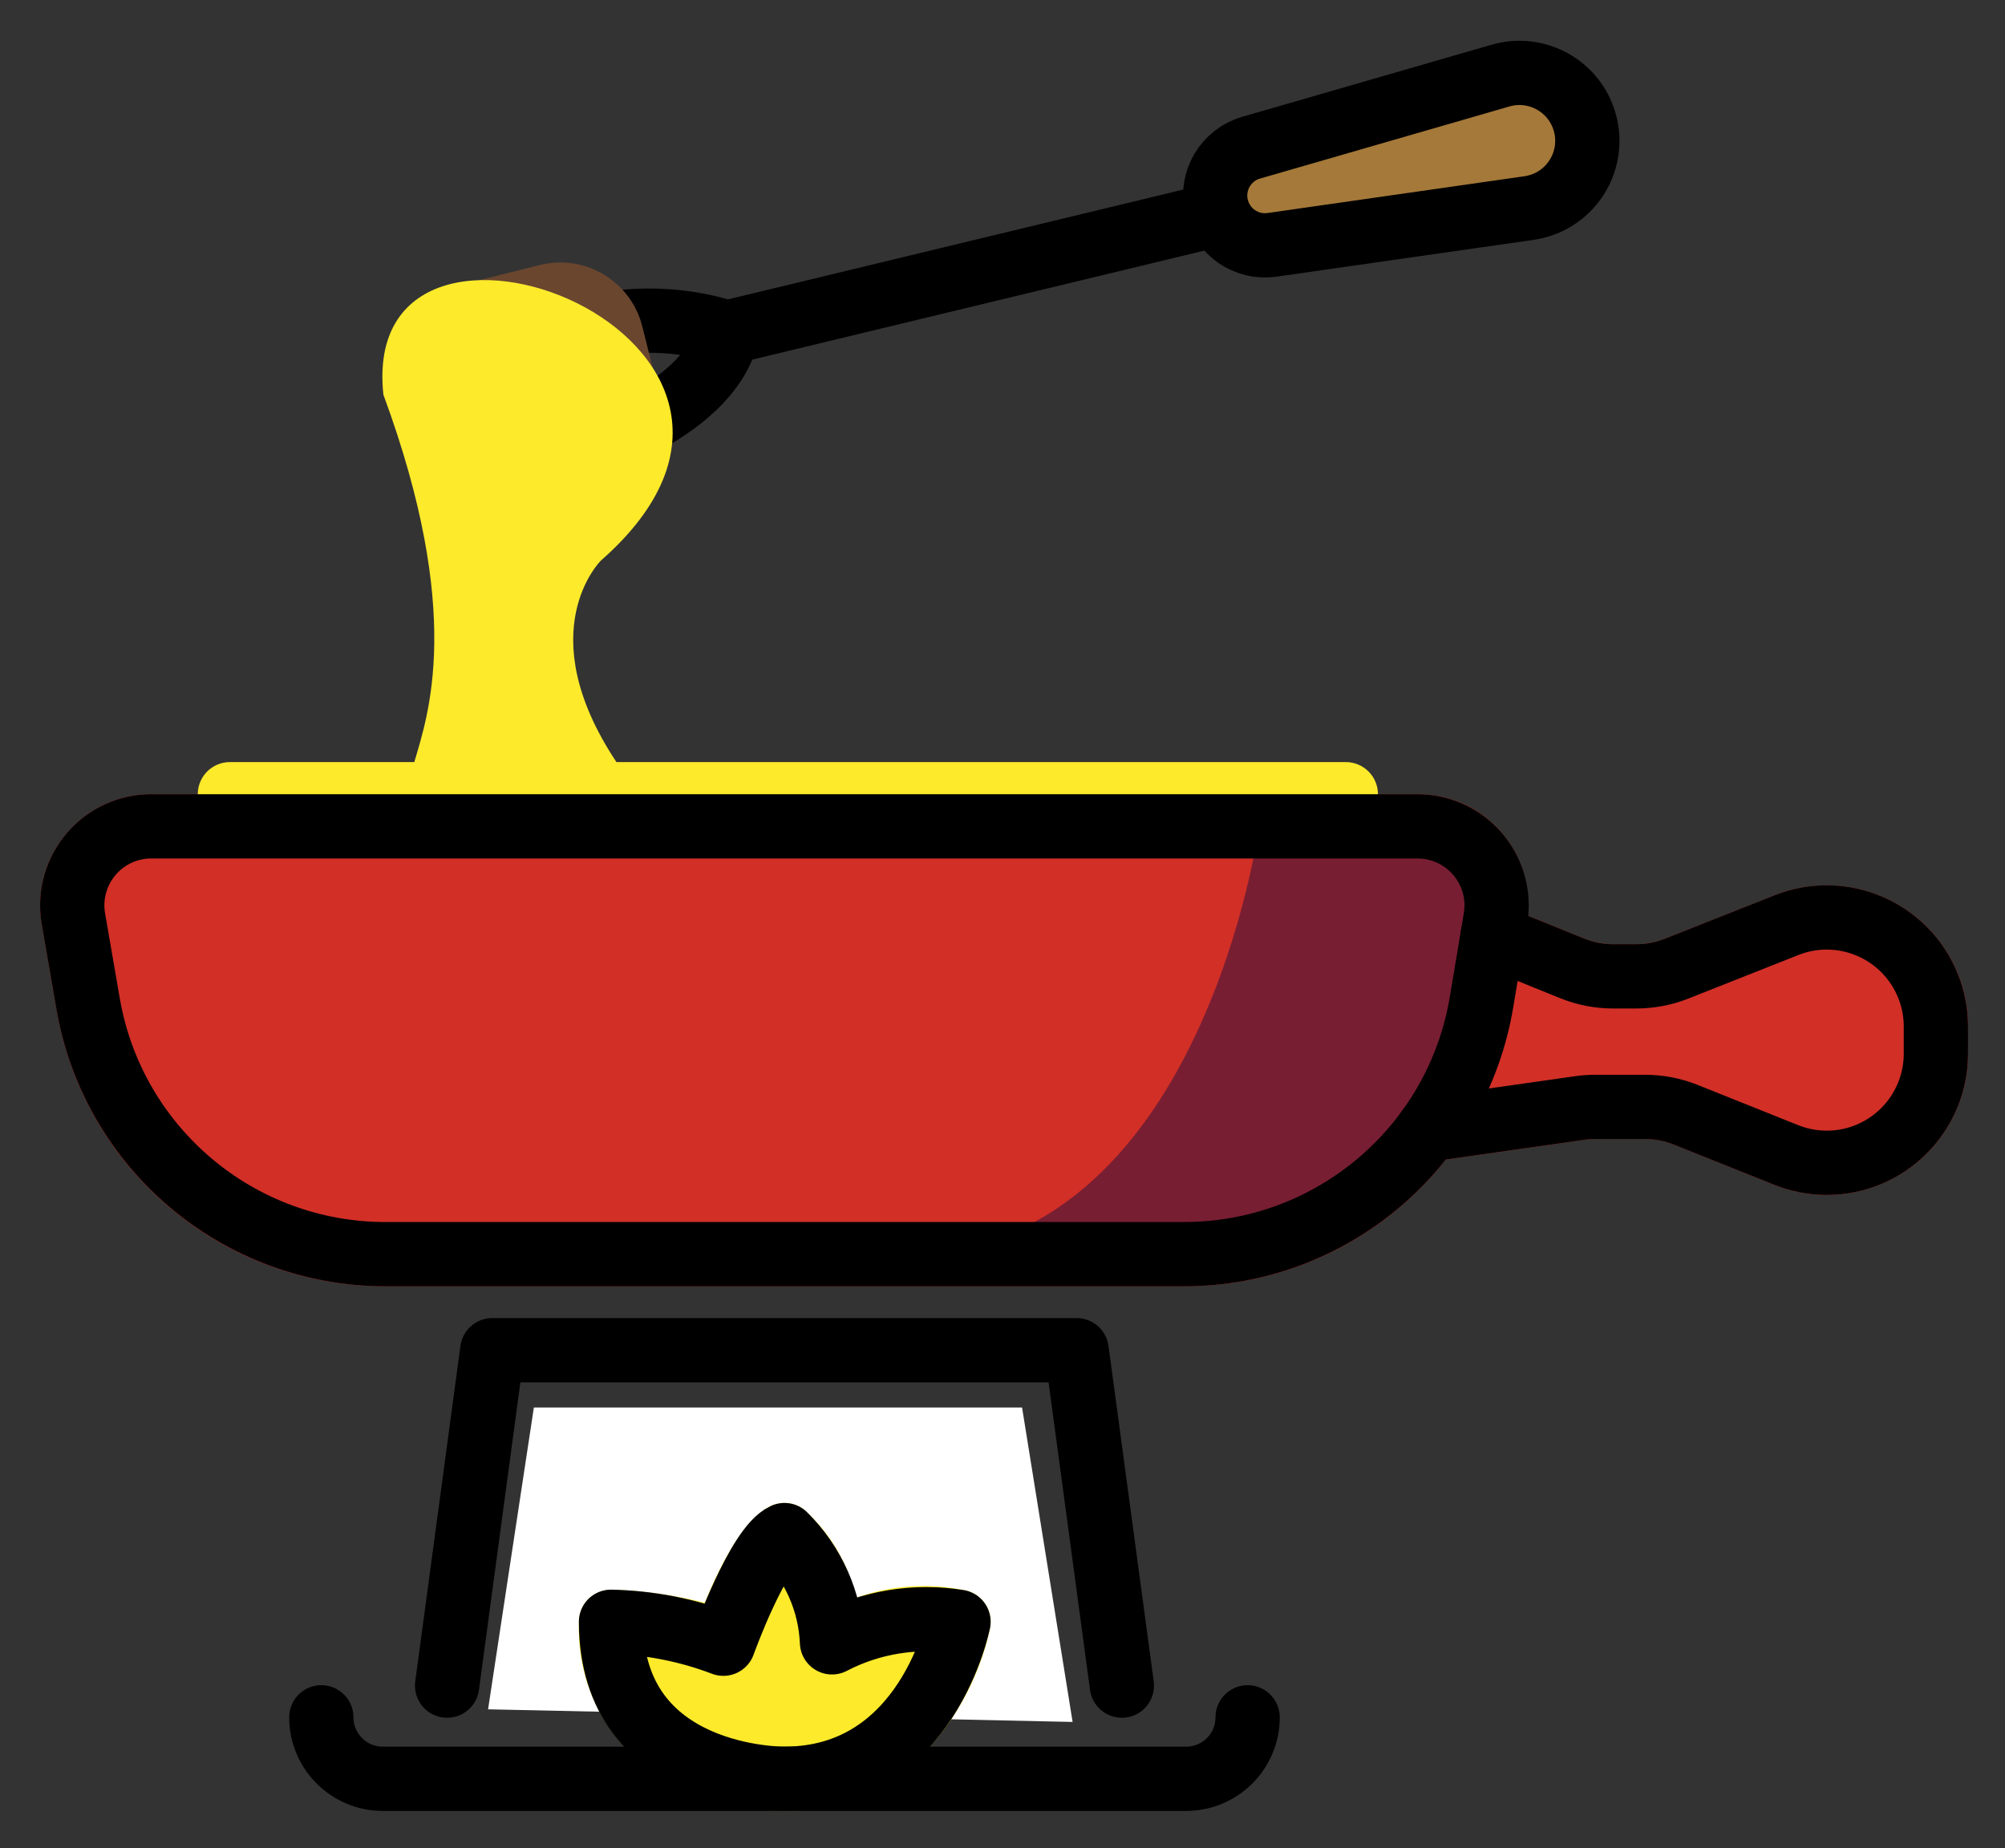 <svg xmlns="http://www.w3.org/2000/svg" role="img" viewBox="5.67 5.55 62.40 57.52"><rect x="5.67" y="5.55" width="62.40" height="57.52" fill="#333333" stroke="none"/><title>1FAD5.svg</title><g id="line-supplement" fill="none" stroke="#000" stroke-linecap="round" stroke-linejoin="round"><path stroke-width="2" d="M43.873 12.146l-15.572 3.755c-1.164-.367-2.396-.465-3.603-.286M25.428 18.825s2.488-1.081 2.874-2.924"/><path stroke-width="1.883" d="m19.948,15.419l2.774-.667c.869-.209,1.742.326,1.951,1.194l.694,2.883"/><path stroke-width="1.883" d="m19.948,15.419l2.774-.667c.869-.209,1.742.326,1.951,1.194l.694,2.883"/><path stroke-width="2" d="m19.269,30.292c2.218-5.212-.224-11.71-.224-11.71l-.292-1.212c-.209-.869.326-1.742,1.194-1.951,0,0,3.873-1.069,5.419,3.41.327.858-.07,1.823-.906,2.202l-.26.245c-1.033,1.229-3.561,4.633.171,9.21"/></g><g id="color"><path fill="#fff" d="M20.86 58.742L22.285 49.35 37.479 49.35 39.052 59.135 20.86 58.742z"/><path fill="#d22f27" d="m64.994,33.862c-1.204-.819-2.735-.988-4.089-.451l-3.427,1.355c-.281.111-.58.168-.882.168h-.722c-.308-0-.614-.06-.9-.176l-1.758-.712c.193-1.886-1.18-3.571-3.066-3.764-.12-.012-.241-.018-.362-.018H10.381c-1.911-.001-3.46,1.548-3.461,3.459,0,.199.017.397.051.593l.458,2.646c.855,4.984,5.18,8.625,10.237,8.616h24.852c3.178.006,6.182-1.449,8.149-3.945l4.308-.613c.112-.016.225-.024.338-.024h1.557c.305-0.0.608.058.891.172l3.127,1.253c2.255.902,4.815-.194,5.718-2.45.208-.519.315-1.073.315-1.632v-.841c.001-1.457-.721-2.819-1.926-3.637Z"/><path fill="#781e32" d="m44.856,31.265s-1.705,12.762-10.546,13.33h8.308s6.071-.568,7.502-4.295c0,0,4.758-8.036,0-9.036h-5.263Z"/><path fill="#a57939" d="m43.754,13.624c-.529-.34-.9-.876-1.033-1.491h-.001c-.257-1.216.466-2.425,1.659-2.775l7.763-2.244c.782-.224,1.622-.115,2.321.301.692.423,1.183,1.109,1.361,1.9.341,1.583-.667,3.143-2.25,3.484-.067.014-.134.026-.201.036l-7.999,1.144c-.565.081-1.141-.045-1.62-.356Z"/><path fill="#fcea2b" d="m30.072,61.904c-1.774-.011-3.485-.66-4.82-1.828-1.06-1.077-1.627-2.546-1.565-4.057-0-.27.109-.528.302-.716.199-.179.455-.28.723-.284.976.03,1.945.166,2.891.406.541-1.316,1.265-2.65,2.07-3.016.335-.151.726-.107,1.018.115.813.725,1.379,1.686,1.618,2.749,1.107-.4,2.306-.476,3.455-.22.505.138.819.642.719,1.156-.384,1.969-2.215,5.69-6.393,5.693l-.018 0Z"/><path fill="#6a462f" d="m26.352,18.474l-.691-2.762c-.352-1.409-1.779-2.267-3.188-1.915-.001 0-.001 0-.002 0l-2.763.691c-1.409.354-2.265,1.781-1.915,3.191l.691,2.763c.352,1.409,1.78,2.266,3.189,1.914 0,0,.001-0.0.001-0l2.762-.691c1.409-.354,2.265-1.781,1.915-3.191Z"/><path fill="#fcea2b" d="m47.554,29.265h-22.699c-2.715-4.08-.483-6.271-.483-6.271,7.849-6.895-7.585-12.749-6.77-5.163,2.513,6.814,1.388,9.976.962,11.434h-5.739c-.552,0-1,.448-1,1s.448,1,1,1h34.73c.552,0,1-.448,1-1s-.448-1-1-1h-.001Z"/></g><g id="line" fill="none" stroke="#000" stroke-linecap="round" stroke-linejoin="round" stroke-width="2"><path d="m10.381,31.265h39.406c1.359,0,2.461,1.102,2.461,2.461,0,.136-.011.272-.034.406l-.437,2.608c-.758,4.524-4.673,7.838-9.26,7.838h-24.852c-4.567-0-8.472-3.287-9.252-7.787l-.458-2.646c-.232-1.339.666-2.613,2.005-2.845.139-.024.279-.036.42-.036Z"/><path d="M52.123 34.682l2.476 1.003c.405.164.838.248 1.275.248h.722c.428 0 .852-.081 1.25-.238l3.426-1.356c1.744-.69 3.718.164 4.409 1.909.158.398.238.822.238 1.25v.84c0 1.876-1.521 3.397-3.397 3.397-.433 0-.862-.083-1.263-.244l-3.128-1.252c-.402-.161-.83-.243-1.263-.243h-1.556c-.16 0-.32.011-.479.034l-4.715.671M43.523 11.961h0c-.171-.796.303-1.589 1.085-1.815l7.763-2.244c1.121-.324 2.293.322 2.617 1.443.014.047.026.095.036.143h0c.245 1.141-.481 2.265-1.622 2.51-.048.01-.096.019-.144.026l-7.999 1.145c-.806.115-1.564-.412-1.735-1.208zM19.585 58.005L20.991 47.567 39.178 47.567 40.585 58.005M15.67 58.991h0c0 1.057.857 1.913 1.913 1.913h25.003c1.057 0 1.913-.857 1.913-1.913h0"/><path d="m30.085,60.904s-5.399.073-5.399-4.886c1.196.026,2.379.257,3.497.683,0,0,1.077-3.007,1.902-3.381.898.885,1.426,2.078,1.479,3.338,1.21-.63,2.59-.855,3.937-.64,0,0-.954,4.885-5.416,4.885Z"/></g></svg>